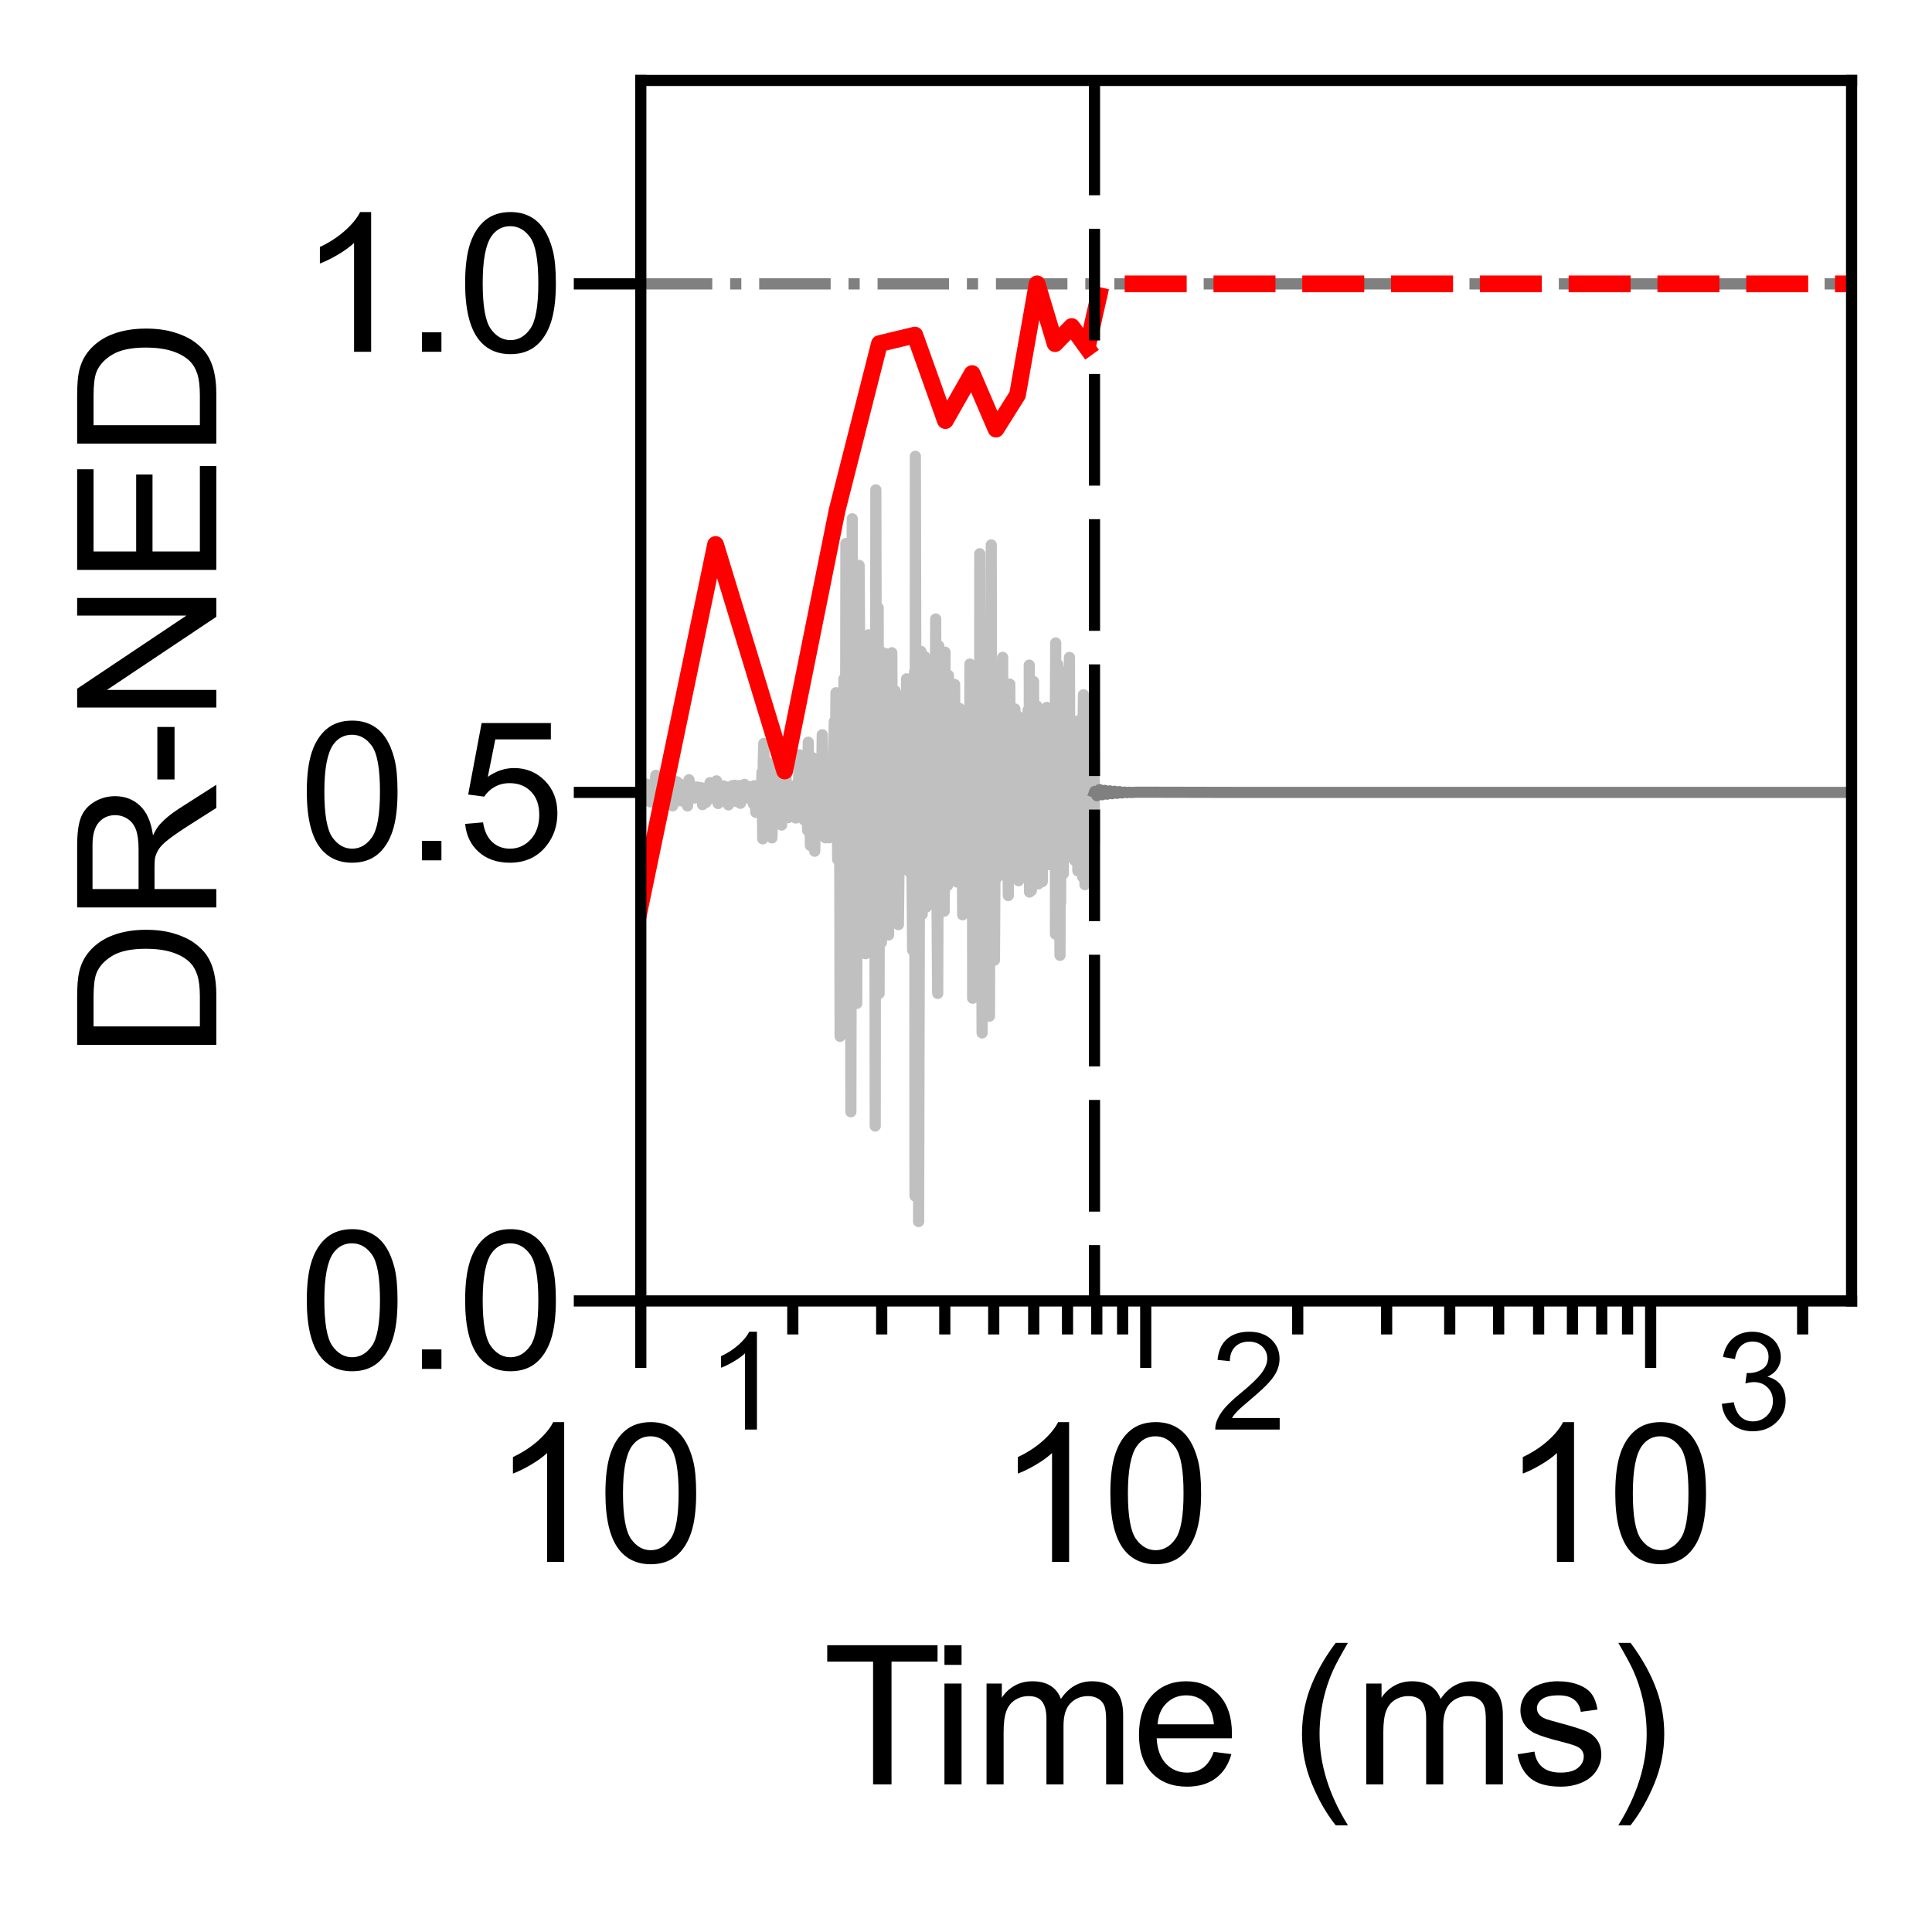 <?xml version="1.0" encoding="utf-8" standalone="no"?>
<!DOCTYPE svg PUBLIC "-//W3C//DTD SVG 1.1//EN"
  "http://www.w3.org/Graphics/SVG/1.1/DTD/svg11.dtd">
<svg xmlns:xlink="http://www.w3.org/1999/xlink" width="172.991pt" height="170.547pt" viewBox="0 0 172.991 170.547" xmlns="http://www.w3.org/2000/svg" version="1.1">
 <defs>
  <style type="text/css">*{stroke-linejoin: round; stroke-linecap: butt}</style>
 </defs>
 <g id="figure_1">
  <g id="patch_1">
   <path d="M 0 170.547 
L 172.991 170.547 
L 172.991 0 
L 0 0 
z
" style="fill: #ffffff"/>
  </g>
  <g id="axes_1">
   <g id="patch_2">
    <path d="M 57.377 116.484 
L 165.791 116.484 
L 165.791 7.2 
L 57.377 7.2 
z
" style="fill: #ffffff"/>
   </g>
   <g id="line2d_1">
    <path d="M 57.336 71.011 
L 57.499 71.541 
L 57.54 71.418 
L 57.862 70.201 
L 57.902 70.454 
L 58.218 71.799 
L 58.452 70.661 
L 58.529 71.749 
L 58.567 71.09 
L 58.721 69.42 
L 58.911 71.404 
L 58.986 70.715 
L 59.024 71.245 
L 59.062 71.587 
L 59.137 71.258 
L 59.211 71.669 
L 59.36 70.526 
L 59.47 71.603 
L 59.507 71.563 
L 59.58 69.918 
L 59.653 70.477 
L 59.835 71.364 
L 59.907 71.887 
L 60.014 70.179 
L 60.086 70.416 
L 60.228 72.154 
L 60.263 71.196 
L 60.298 70.136 
L 60.334 70.88 
L 60.369 71.621 
L 60.474 71.608 
L 60.509 71.547 
L 60.613 69.991 
L 60.648 70.553 
L 60.751 70.489 
L 60.82 71.691 
L 60.889 70.206 
L 60.991 70.408 
L 61.127 71.733 
L 61.16 71.445 
L 61.228 71.455 
L 61.362 70.407 
L 61.395 70.427 
L 61.561 72.164 
L 61.693 69.815 
L 61.726 70.279 
L 61.856 70.885 
L 61.954 70.878 
L 61.986 70.401 
L 62.019 70.74 
L 62.147 71.364 
L 62.179 71.457 
L 62.243 70.951 
L 62.307 71.257 
L 62.339 71.161 
L 62.402 70.463 
L 62.466 70.523 
L 62.623 71.36 
L 62.748 70.512 
L 62.779 70.598 
L 62.841 70.598 
L 62.903 72.047 
L 62.964 71.209 
L 63.056 70.608 
L 63.087 70.75 
L 63.209 71.849 
L 63.239 71.453 
L 63.3 70.69 
L 63.36 71.058 
L 63.39 70.835 
L 63.42 70.922 
L 63.481 71.555 
L 63.51 71.039 
L 63.57 70.075 
L 63.6 70.899 
L 63.63 71.131 
L 63.66 70.694 
L 63.689 70.489 
L 63.719 70.781 
L 63.748 70.989 
L 63.808 70.65 
L 63.837 70.549 
L 63.866 70.678 
L 63.925 70.966 
L 63.954 70.805 
L 63.984 70.431 
L 64.013 70.682 
L 64.071 71.29 
L 64.1 71.104 
L 64.158 69.914 
L 64.216 70.854 
L 64.302 71.947 
L 64.331 71.73 
L 64.446 70.345 
L 64.474 70.638 
L 64.531 71.576 
L 64.588 71.023 
L 64.616 70.903 
L 64.644 71.042 
L 64.701 71.36 
L 64.729 71.05 
L 64.785 70.366 
L 64.869 70.684 
L 64.897 70.418 
L 64.925 70.682 
L 65.064 71.143 
L 65.091 71.349 
L 65.119 71.075 
L 65.174 70.478 
L 65.201 71.229 
L 65.229 72.069 
L 65.284 71.284 
L 65.311 71.089 
L 65.366 71.383 
L 65.393 71.358 
L 65.555 70.351 
L 65.69 71.397 
L 65.797 70.31 
L 65.823 70.66 
L 65.956 71.772 
L 65.982 71.463 
L 66.035 70.469 
L 66.087 71.155 
L 66.114 71.269 
L 66.14 71.059 
L 66.218 70.329 
L 66.244 70.565 
L 66.296 71.927 
L 66.348 71.331 
L 66.452 70.457 
L 66.529 70.537 
L 66.554 70.451 
L 66.58 70.692 
L 66.606 70.911 
L 66.631 70.372 
L 66.657 70.23 
L 66.682 70.549 
L 66.758 71.456 
L 66.784 71.038 
L 66.834 70.377 
L 66.885 70.847 
L 66.91 71.339 
L 66.96 70.664 
L 66.985 70.609 
L 67.06 70.415 
L 67.11 70.981 
L 67.135 70.982 
L 67.185 70.718 
L 67.235 70.788 
L 67.456 71.984 
L 67.529 70.35 
L 67.602 70.799 
L 67.675 72.736 
L 67.724 71.642 
L 67.82 70.555 
L 67.868 71.302 
L 67.892 71.667 
L 67.964 71.065 
L 68.035 70.186 
L 68.059 70.65 
L 68.13 72.226 
L 68.154 72.024 
L 68.224 69.161 
L 68.248 70.808 
L 68.295 75.109 
L 68.342 68.137 
L 68.388 66.565 
L 68.435 68.96 
L 68.482 72.365 
L 68.551 71.763 
L 68.597 71.572 
L 68.644 71.25 
L 68.781 68.297 
L 68.804 68.682 
L 68.964 72.521 
L 68.986 71.601 
L 69.009 71.091 
L 69.054 71.372 
L 69.122 75.023 
L 69.167 73.013 
L 69.211 68.713 
L 69.278 71.517 
L 69.345 72.143 
L 69.368 71.455 
L 69.5 70.291 
L 69.522 70.163 
L 69.566 71.929 
L 69.632 70.831 
L 69.654 70.499 
L 69.676 70.867 
L 69.763 73.497 
L 69.807 72.961 
L 69.893 69.704 
L 69.915 70.366 
L 69.98 73.875 
L 70.044 71.913 
L 70.215 66.458 
L 70.236 66.526 
L 70.321 67.698 
L 70.469 72.418 
L 70.511 71.997 
L 70.574 73.216 
L 70.636 72.537 
L 70.823 70.358 
L 70.905 72.633 
L 70.987 71.231 
L 71.007 71.186 
L 71.028 71.342 
L 71.048 71.383 
L 71.069 71.285 
L 71.13 70.478 
L 71.15 70.877 
L 71.251 73.243 
L 71.291 72.467 
L 71.512 69.663 
L 71.591 67.582 
L 71.729 68.082 
L 71.847 72.897 
L 71.906 71.953 
L 71.925 71.152 
L 71.964 73.045 
L 71.984 73.409 
L 72.003 71.893 
L 72.081 69.65 
L 72.1 70.816 
L 72.158 73.255 
L 72.197 71.904 
L 72.235 68.709 
L 72.292 71.881 
L 72.312 74.353 
L 72.35 68.647 
L 72.369 66.453 
L 72.426 71.595 
L 72.445 71.933 
L 72.464 71.352 
L 72.502 71.582 
L 72.521 71.127 
L 72.54 73.242 
L 72.559 75.7 
L 72.615 72.641 
L 72.746 67.834 
L 72.765 67.961 
L 72.784 68.053 
L 72.951 76.218 
L 72.988 74.032 
L 73.08 68.787 
L 73.117 71.127 
L 73.263 73.344 
L 73.445 68.448 
L 73.481 68.386 
L 73.499 68.563 
L 73.535 71.038 
L 73.588 68.534 
L 73.624 65.789 
L 73.66 69.682 
L 73.678 72.204 
L 73.749 69.089 
L 73.767 69.569 
L 73.908 75.018 
L 74.049 69.6 
L 74.066 70.253 
L 74.24 75.017 
L 74.275 73.248 
L 74.361 69.478 
L 74.396 71.868 
L 74.43 74.44 
L 74.516 73.915 
L 74.703 64.61 
L 74.753 67.868 
L 74.787 73.394 
L 74.838 63.516 
L 74.854 62.025 
L 74.888 65.682 
L 75.005 76.958 
L 75.022 76.247 
L 75.105 65.01 
L 75.154 67.89 
L 75.188 75.292 
L 75.221 92.791 
L 75.27 69.815 
L 75.303 63.931 
L 75.336 72.526 
L 75.368 80.412 
L 75.417 66.001 
L 75.434 62.631 
L 75.466 70.49 
L 75.499 80.547 
L 75.548 64.195 
L 75.564 60.785 
L 75.612 67.392 
L 75.645 86.359 
L 75.709 72.44 
L 75.741 48.665 
L 75.789 77.044 
L 75.821 63.075 
L 75.837 59.879 
L 75.869 65.756 
L 75.933 87.235 
L 75.98 70.187 
L 76.06 70.736 
L 76.107 56.38 
L 76.123 55.287 
L 76.138 60.288 
L 76.186 99.547 
L 76.248 68.068 
L 76.311 46.447 
L 76.326 58.867 
L 76.373 89.074 
L 76.435 71.492 
L 76.482 59.988 
L 76.528 68.389 
L 76.697 88.432 
L 76.712 89.846 
L 76.727 83.111 
L 76.773 63.523 
L 76.834 76.747 
L 76.864 72.428 
L 76.925 50.621 
L 76.985 59.692 
L 77 58.845 
L 77.03 62.447 
L 77.12 84.344 
L 77.195 76.961 
L 77.329 59.603 
L 77.373 63.485 
L 77.506 85.394 
L 77.55 75.293 
L 77.594 66.774 
L 77.666 71.619 
L 77.681 73.353 
L 77.725 70.129 
L 77.768 56.841 
L 77.811 70.956 
L 77.855 77.574 
L 77.912 72.43 
L 78.013 66.182 
L 78.041 68.155 
L 78.098 76.86 
L 78.127 66.748 
L 78.141 64.853 
L 78.155 74.853 
L 78.169 80.48 
L 78.212 68.35 
L 78.254 78.509 
L 78.325 63.366 
L 78.339 75.774 
L 78.367 100.821 
L 78.423 43.856 
L 78.465 64.586 
L 78.521 82.599 
L 78.563 66.191 
L 78.632 54.413 
L 78.66 69.295 
L 78.701 80.685 
L 78.715 88.962 
L 78.756 60.048 
L 78.811 83.694 
L 78.839 71.843 
L 78.921 84.392 
L 78.948 79.247 
L 79.003 58.414 
L 79.071 68.18 
L 79.098 75.838 
L 79.165 68.425 
L 79.219 61.058 
L 79.259 68.425 
L 79.286 74.215 
L 79.34 62.316 
L 79.353 58.534 
L 79.42 69.937 
L 79.566 83.712 
L 79.579 80.61 
L 79.697 61.702 
L 79.737 65.45 
L 79.789 82.063 
L 79.828 70.065 
L 79.854 58.445 
L 79.919 73.894 
L 79.945 78.118 
L 79.984 69.058 
L 80.01 70.078 
L 80.023 69.259 
L 80.061 72.177 
L 80.087 80.029 
L 80.139 65.601 
L 80.151 61.873 
L 80.177 70.536 
L 80.228 69.256 
L 80.241 70.508 
L 80.292 67.282 
L 80.317 68.724 
L 80.368 62.322 
L 80.394 65.257 
L 80.444 82.787 
L 80.52 75.438 
L 80.532 75.527 
L 80.683 65.78 
L 80.695 65.923 
L 80.708 65.908 
L 80.745 68.648 
L 80.782 77.19 
L 80.869 74.157 
L 80.882 73.085 
L 80.906 76.925 
L 80.943 74.762 
L 80.956 76.55 
L 80.992 68.04 
L 81.005 66.5 
L 81.042 74.175 
L 81.054 73.844 
L 81.176 60.781 
L 81.2 66.155 
L 81.273 75.074 
L 81.321 72.226 
L 81.358 69.469 
L 81.394 74.24 
L 81.418 71.906 
L 81.43 73.315 
L 81.442 78.078 
L 81.49 64.026 
L 81.538 75.622 
L 81.585 66.301 
L 81.609 72.591 
L 81.716 85.068 
L 81.728 79.925 
L 81.763 63.867 
L 81.846 68.796 
L 81.858 69.559 
L 81.87 63.849 
L 81.881 60.171 
L 81.905 70.225 
L 81.928 107.083 
L 81.963 40.852 
L 82.01 66.244 
L 82.057 82.362 
L 82.103 69.449 
L 82.161 58.228 
L 82.219 64.691 
L 82.253 109.376 
L 82.334 75.698 
L 82.414 78.404 
L 82.368 67.876 
L 82.426 74.469 
L 82.46 58.32 
L 82.528 71.746 
L 82.574 81.858 
L 82.641 73.162 
L 82.788 58.775 
L 82.81 62.149 
L 82.944 81.218 
L 83.033 67.351 
L 83.165 69.827 
L 83.187 74.889 
L 83.264 68.257 
L 83.33 60.957 
L 83.341 65.934 
L 83.373 79.794 
L 83.46 72.612 
L 83.471 73.412 
L 83.514 69.985 
L 83.59 75.495 
L 83.633 65.125 
L 83.686 80.485 
L 83.729 64.45 
L 83.74 64.64 
L 83.783 55.42 
L 83.804 65.94 
L 83.952 88.525 
L 83.963 88.95 
L 83.973 85.434 
L 84.058 57.832 
L 84.1 73.149 
L 84.11 73.929 
L 84.142 70.122 
L 84.236 66.441 
L 84.204 71.715 
L 84.246 69.157 
L 84.256 71.736 
L 84.34 66.794 
L 84.35 66.877 
L 84.371 64.252 
L 84.391 72.975 
L 84.402 77.586 
L 84.433 70.444 
L 84.494 71.692 
L 84.505 71.424 
L 84.617 58.392 
L 84.546 81.588 
L 84.628 62.141 
L 84.678 79.295 
L 84.75 73.908 
L 84.79 73.455 
L 84.77 74.141 
L 84.8 73.817 
L 84.841 79.287 
L 84.881 73.245 
L 84.921 60.47 
L 85.032 66.831 
L 85.102 73.965 
L 85.122 66.273 
L 85.161 73.043 
L 85.171 72.988 
L 85.191 67.372 
L 85.221 76.087 
L 85.27 75.27 
L 85.28 75.237 
L 85.339 68.051 
L 85.369 76.045 
L 85.408 72.364 
L 85.438 77.522 
L 85.477 61.282 
L 85.506 66.757 
L 85.535 78.559 
L 85.603 64.476 
L 85.613 66.319 
L 85.7 78.975 
L 85.729 70.253 
L 85.768 64.922 
L 85.816 74.607 
L 85.902 65.198 
L 85.912 63.427 
L 85.95 76.645 
L 86.007 65.617 
L 86.112 74.083 
L 86.131 70.787 
L 86.14 68.914 
L 86.187 80.426 
L 86.197 81.911 
L 86.234 73.41 
L 86.253 66.422 
L 86.347 67.585 
L 86.412 71.535 
L 86.431 66.493 
L 86.44 64.572 
L 86.478 71.327 
L 86.524 69.887 
L 86.58 78.968 
L 86.644 73.265 
L 86.663 69.959 
L 86.681 64.92 
L 86.718 76.071 
L 86.764 73.569 
L 86.8 68.38 
L 86.818 69.737 
L 86.846 59.456 
L 86.919 73.839 
L 86.946 74.486 
L 86.955 72.896 
L 87.072 63.172 
L 87.09 89.381 
L 87.189 73.606 
L 87.216 76.624 
L 87.261 66.716 
L 87.27 64.07 
L 87.341 75.357 
L 87.359 79.78 
L 87.412 70.906 
L 87.439 72.695 
L 87.545 64.459 
L 87.509 73.16 
L 87.562 67.318 
L 87.571 67.391 
L 87.58 67.212 
L 87.694 81.133 
L 87.676 64.889 
L 87.702 77.571 
L 87.729 49.576 
L 87.807 81.788 
L 87.842 61.849 
L 87.902 83.265 
L 87.937 92.487 
L 87.98 71.697 
L 88.108 61.971 
L 88.117 59.759 
L 88.151 69.376 
L 88.177 68.751 
L 88.211 84.671 
L 88.245 57.11 
L 88.279 65.69 
L 88.397 74.205 
L 88.363 63.13 
L 88.405 69.873 
L 88.414 68.581 
L 88.431 79.292 
L 88.456 88 
L 88.515 72.793 
L 88.531 78.857 
L 88.573 56.477 
L 88.598 90.983 
L 88.665 67.888 
L 88.69 72.284 
L 88.731 63.715 
L 88.756 48.789 
L 88.806 79.76 
L 88.839 64.292 
L 88.921 76.244 
L 88.954 67.27 
L 88.962 66.999 
L 88.986 69.046 
L 89.044 85.972 
L 89.109 74.735 
L 89.206 59.499 
L 89.254 62.264 
L 89.263 60.43 
L 89.303 74.675 
L 89.343 78.512 
L 89.359 72.245 
L 89.383 62.032 
L 89.407 75.904 
L 89.471 67.252 
L 89.479 67.112 
L 89.598 75.526 
L 89.622 75.052 
L 89.63 75.655 
L 89.646 70.798 
L 89.654 67.99 
L 89.701 73.586 
L 89.748 71.98 
L 89.756 72.043 
L 89.78 58.86 
L 89.803 77.292 
L 89.866 72.15 
L 89.874 72.734 
L 89.889 66.167 
L 89.921 62.68 
L 89.967 75.578 
L 90.014 77.01 
L 90.045 73.508 
L 90.146 64.982 
L 90.176 65.904 
L 90.284 80.189 
L 90.261 65.417 
L 90.291 72.686 
L 90.33 76.552 
L 90.414 61.252 
L 90.527 77.483 
L 90.542 73.248 
L 90.557 66.425 
L 90.595 77.15 
L 90.655 69.032 
L 90.753 73.75 
L 90.715 67.93 
L 90.798 72.583 
L 90.879 63.478 
L 90.835 72.976 
L 90.902 71.616 
L 90.924 76.455 
L 90.99 67.977 
L 91.005 65.639 
L 91.042 74.045 
L 91.079 73.168 
L 91.116 64.1 
L 91.145 77.647 
L 91.182 70.208 
L 91.203 78.857 
L 91.247 68.383 
L 91.291 70.136 
L 91.313 74.741 
L 91.364 67.596 
L 91.414 73.73 
L 91.486 67.318 
L 91.544 69.502 
L 91.63 75.373 
L 91.651 70.399 
L 91.687 66.005 
L 91.722 73.362 
L 91.772 67.084 
L 91.822 77.632 
L 91.942 74.001 
L 92.054 63.582 
L 92.033 75.498 
L 92.068 67.325 
L 92.186 79.874 
L 92.159 59.554 
L 92.193 79.058 
L 92.311 63.393 
L 92.325 72.196 
L 92.346 79.746 
L 92.428 71.226 
L 92.435 71.212 
L 92.49 78.452 
L 92.462 69.038 
L 92.51 69.746 
L 92.545 61.013 
L 92.565 69.881 
L 92.619 69.719 
L 92.708 78.302 
L 92.735 71.183 
L 92.842 63.211 
L 92.768 74.564 
L 92.856 65.683 
L 92.97 79.144 
L 92.983 75.706 
L 93.103 65.413 
L 93.123 67.201 
L 93.228 74.378 
L 93.169 64.627 
L 93.261 68.874 
L 93.281 67.46 
L 93.314 71.975 
L 93.327 78.939 
L 93.379 69.873 
L 93.425 74.938 
L 93.432 75.762 
L 93.477 68.523 
L 93.503 72.123 
L 93.516 68.118 
L 93.607 73.115 
L 93.613 74.403 
L 93.684 67.276 
L 93.736 63.336 
L 93.716 72.493 
L 93.781 70.409 
L 93.819 68.589 
L 93.921 77.169 
L 94.029 66.973 
L 93.965 77.418 
L 94.054 69.922 
L 94.067 73.597 
L 94.092 64.809 
L 94.149 65.964 
L 94.318 75.133 
L 94.355 71.587 
L 94.454 68.195 
L 94.38 73.457 
L 94.473 68.251 
L 94.528 57.566 
L 94.504 83.636 
L 94.553 78.046 
L 94.565 81.471 
L 94.615 61.489 
L 94.658 77.499 
L 94.694 68.791 
L 94.713 59.492 
L 94.774 74.425 
L 94.804 65.61 
L 94.913 85.541 
L 94.925 79.647 
L 95.034 61.397 
L 94.968 80.843 
L 95.046 61.806 
L 95.213 78.228 
L 95.076 60.139 
L 95.219 74.722 
L 95.231 69.645 
L 95.314 76.055 
L 95.338 69.832 
L 95.444 64.178 
L 95.367 72.564 
L 95.468 66.477 
L 95.55 74.283 
L 95.585 71.591 
L 95.597 68.061 
L 95.626 76.685 
L 95.696 71.429 
L 95.701 71.169 
L 95.719 75.053 
L 95.73 74.19 
L 95.736 75.212 
L 95.754 59.117 
L 95.759 58.862 
L 95.765 61.377 
L 95.794 75.885 
L 95.886 72.761 
L 95.944 69.298 
L 95.915 75.291 
L 95.99 72.527 
L 96.001 73.723 
L 96.07 68.595 
L 96.081 69.934 
L 96.093 69.78 
L 96.098 70.392 
L 96.155 71.135 
L 96.115 68.589 
L 96.166 69.548 
L 96.24 66.14 
L 96.212 77.032 
L 96.246 69.074 
L 96.257 76.975 
L 96.33 66.175 
L 96.358 72.521 
L 96.459 68.55 
L 96.409 72.895 
L 96.482 68.906 
L 96.509 77.977 
L 96.571 64.522 
L 96.593 69.205 
L 96.604 68.586 
L 96.637 71.774 
L 96.693 70.376 
L 96.715 75.226 
L 96.792 68.957 
L 96.803 65.877 
L 96.885 75.603 
L 96.901 70.158 
L 97.016 62.206 
L 96.945 78.525 
L 97.021 63.881 
L 97.146 79.21 
L 97.151 78.774 
L 97.248 64.35 
L 97.318 71.038 
L 97.392 75.783 
L 97.424 73.138 
L 97.483 66.414 
L 97.531 74.811 
L 97.583 77.823 
L 97.594 69.403 
L 97.62 65.406 
L 97.657 77.607 
L 97.71 66.258 
L 97.72 65.34 
L 97.741 72.57 
L 97.814 75.956 
L 97.767 72.261 
L 97.851 72.967 
L 97.934 63.952 
L 97.949 74.055 
L 97.975 67.268 
L 97.996 74.994 
L 97.996 74.994 
" clip-path="url(#p06330a9e50)" style="fill: none; stroke: #c0c0c0; stroke-linecap: square"/>
   </g>
   <g id="line2d_2">
    <path d="M 98.001 70.931 
L 98.027 70.859 
L 98.094 71.023 
L 98.099 70.988 
L 98.217 71.245 
L 98.227 71.241 
L 98.456 70.7 
L 98.491 70.736 
L 98.602 71.045 
L 98.692 71.158 
L 98.736 71.099 
L 98.915 70.767 
L 98.974 70.846 
L 99.136 71.107 
L 99.184 71.056 
L 99.363 70.814 
L 99.412 70.87 
L 99.579 71.068 
L 99.627 71.02 
L 99.802 70.848 
L 99.84 70.885 
L 100.022 71.033 
L 100.06 70.996 
L 100.24 70.879 
L 100.268 70.905 
L 100.46 71.002 
L 100.478 70.985 
L 100.691 70.923 
L 100.898 70.971 
L 101.106 70.933 
L 101.312 70.961 
L 101.512 70.945 
L 101.816 70.931 
L 110.214 70.949 
L 165.791 70.949 
L 165.791 70.949 
" clip-path="url(#p06330a9e50)" style="fill: none; stroke: #808080; stroke-linecap: square"/>
   </g>
   <g id="line2d_3">
    <path d="M 57.377 25.414 
L 165.791 25.414 
" clip-path="url(#p06330a9e50)" style="fill: none; stroke-dasharray: 6.4,1.6,1,1.6; stroke-dashoffset: 0; stroke: #808080"/>
   </g>
   <g id="matplotlib.axis_1">
    <g id="xtick_1">
     <g id="line2d_4">
      <defs>
       <path id="mca07691ac9" d="M 0 0 
L 0 6 
" style="stroke: #000000"/>
      </defs>
      <g>
       <use xlink:href="#mca07691ac9" x="57.377" y="116.484" style="stroke: #000000"/>
      </g>
     </g>
     <g id="text_1">
      <!-- $\mathdefault{10^{1}}$ -->
      <g transform="translate(44.032 140.015)scale(0.17 -0.17)">
       <defs>
        <path id="ArialMT-31" d="M 2384 0 
L 1822 0 
L 1822 3584 
Q 1619 3391 1289 3197 
Q 959 3003 697 2906 
L 697 3450 
Q 1169 3672 1522 3987 
Q 1875 4303 2022 4600 
L 2384 4600 
L 2384 0 
z
" transform="scale(0.016)"/>
        <path id="ArialMT-30" d="M 266 2259 
Q 266 3072 433 3567 
Q 600 4063 929 4331 
Q 1259 4600 1759 4600 
Q 2128 4600 2406 4451 
Q 2684 4303 2865 4023 
Q 3047 3744 3150 3342 
Q 3253 2941 3253 2259 
Q 3253 1453 3087 958 
Q 2922 463 2592 192 
Q 2263 -78 1759 -78 
Q 1097 -78 719 397 
Q 266 969 266 2259 
z
M 844 2259 
Q 844 1131 1108 757 
Q 1372 384 1759 384 
Q 2147 384 2411 759 
Q 2675 1134 2675 2259 
Q 2675 3391 2411 3762 
Q 2147 4134 1753 4134 
Q 1366 4134 1134 3806 
Q 844 3388 844 2259 
z
" transform="scale(0.016)"/>
       </defs>
       <use xlink:href="#ArialMT-31" transform="translate(0 0.994)"/>
       <use xlink:href="#ArialMT-30" transform="translate(55.615 0.994)"/>
       <use xlink:href="#ArialMT-31" transform="translate(112.973 70.688)scale(0.7)"/>
      </g>
     </g>
    </g>
    <g id="xtick_2">
     <g id="line2d_5">
      <g>
       <use xlink:href="#mca07691ac9" x="102.588" y="116.484" style="stroke: #000000"/>
      </g>
     </g>
     <g id="text_2">
      <!-- $\mathdefault{10^{2}}$ -->
      <g transform="translate(89.243 140.015)scale(0.17 -0.17)">
       <defs>
        <path id="ArialMT-32" d="M 3222 541 
L 3222 0 
L 194 0 
Q 188 203 259 391 
Q 375 700 629 1000 
Q 884 1300 1366 1694 
Q 2113 2306 2375 2664 
Q 2638 3022 2638 3341 
Q 2638 3675 2398 3904 
Q 2159 4134 1775 4134 
Q 1369 4134 1125 3890 
Q 881 3647 878 3216 
L 300 3275 
Q 359 3922 746 4261 
Q 1134 4600 1788 4600 
Q 2447 4600 2831 4234 
Q 3216 3869 3216 3328 
Q 3216 3053 3103 2787 
Q 2991 2522 2730 2228 
Q 2469 1934 1863 1422 
Q 1356 997 1212 845 
Q 1069 694 975 541 
L 3222 541 
z
" transform="scale(0.016)"/>
       </defs>
       <use xlink:href="#ArialMT-31" transform="translate(0 0.994)"/>
       <use xlink:href="#ArialMT-30" transform="translate(55.615 0.994)"/>
       <use xlink:href="#ArialMT-32" transform="translate(112.973 70.688)scale(0.7)"/>
      </g>
     </g>
    </g>
    <g id="xtick_3">
     <g id="line2d_6">
      <g>
       <use xlink:href="#mca07691ac9" x="147.799" y="116.484" style="stroke: #000000"/>
      </g>
     </g>
     <g id="text_3">
      <!-- $\mathdefault{10^{3}}$ -->
      <g transform="translate(134.454 140.015)scale(0.17 -0.17)">
       <defs>
        <path id="ArialMT-33" d="M 269 1209 
L 831 1284 
Q 928 806 1161 595 
Q 1394 384 1728 384 
Q 2125 384 2398 659 
Q 2672 934 2672 1341 
Q 2672 1728 2419 1979 
Q 2166 2231 1775 2231 
Q 1616 2231 1378 2169 
L 1441 2663 
Q 1497 2656 1531 2656 
Q 1891 2656 2178 2843 
Q 2466 3031 2466 3422 
Q 2466 3731 2256 3934 
Q 2047 4138 1716 4138 
Q 1388 4138 1169 3931 
Q 950 3725 888 3313 
L 325 3413 
Q 428 3978 793 4289 
Q 1159 4600 1703 4600 
Q 2078 4600 2393 4439 
Q 2709 4278 2876 4000 
Q 3044 3722 3044 3409 
Q 3044 3113 2884 2869 
Q 2725 2625 2413 2481 
Q 2819 2388 3044 2092 
Q 3269 1797 3269 1353 
Q 3269 753 2831 336 
Q 2394 -81 1725 -81 
Q 1122 -81 723 278 
Q 325 638 269 1209 
z
" transform="scale(0.016)"/>
       </defs>
       <use xlink:href="#ArialMT-31" transform="translate(0 0.994)"/>
       <use xlink:href="#ArialMT-30" transform="translate(55.615 0.994)"/>
       <use xlink:href="#ArialMT-33" transform="translate(112.973 70.688)scale(0.7)"/>
      </g>
     </g>
    </g>
    <g id="xtick_4">
     <g id="line2d_7">
      <defs>
       <path id="m84209a122e" d="M 0 0 
L 0 3 
" style="stroke: #000000"/>
      </defs>
      <g>
       <use xlink:href="#m84209a122e" x="70.987" y="116.484" style="stroke: #000000"/>
      </g>
     </g>
    </g>
    <g id="xtick_5">
     <g id="line2d_8">
      <g>
       <use xlink:href="#m84209a122e" x="78.948" y="116.484" style="stroke: #000000"/>
      </g>
     </g>
    </g>
    <g id="xtick_6">
     <g id="line2d_9">
      <g>
       <use xlink:href="#m84209a122e" x="84.597" y="116.484" style="stroke: #000000"/>
      </g>
     </g>
    </g>
    <g id="xtick_7">
     <g id="line2d_10">
      <g>
       <use xlink:href="#m84209a122e" x="88.978" y="116.484" style="stroke: #000000"/>
      </g>
     </g>
    </g>
    <g id="xtick_8">
     <g id="line2d_11">
      <g>
       <use xlink:href="#m84209a122e" x="92.558" y="116.484" style="stroke: #000000"/>
      </g>
     </g>
    </g>
    <g id="xtick_9">
     <g id="line2d_12">
      <g>
       <use xlink:href="#m84209a122e" x="95.585" y="116.484" style="stroke: #000000"/>
      </g>
     </g>
    </g>
    <g id="xtick_10">
     <g id="line2d_13">
      <g>
       <use xlink:href="#m84209a122e" x="98.207" y="116.484" style="stroke: #000000"/>
      </g>
     </g>
    </g>
    <g id="xtick_11">
     <g id="line2d_14">
      <g>
       <use xlink:href="#m84209a122e" x="100.519" y="116.484" style="stroke: #000000"/>
      </g>
     </g>
    </g>
    <g id="xtick_12">
     <g id="line2d_15">
      <g>
       <use xlink:href="#m84209a122e" x="116.198" y="116.484" style="stroke: #000000"/>
      </g>
     </g>
    </g>
    <g id="xtick_13">
     <g id="line2d_16">
      <g>
       <use xlink:href="#m84209a122e" x="124.159" y="116.484" style="stroke: #000000"/>
      </g>
     </g>
    </g>
    <g id="xtick_14">
     <g id="line2d_17">
      <g>
       <use xlink:href="#m84209a122e" x="129.808" y="116.484" style="stroke: #000000"/>
      </g>
     </g>
    </g>
    <g id="xtick_15">
     <g id="line2d_18">
      <g>
       <use xlink:href="#m84209a122e" x="134.189" y="116.484" style="stroke: #000000"/>
      </g>
     </g>
    </g>
    <g id="xtick_16">
     <g id="line2d_19">
      <g>
       <use xlink:href="#m84209a122e" x="137.769" y="116.484" style="stroke: #000000"/>
      </g>
     </g>
    </g>
    <g id="xtick_17">
     <g id="line2d_20">
      <g>
       <use xlink:href="#m84209a122e" x="140.796" y="116.484" style="stroke: #000000"/>
      </g>
     </g>
    </g>
    <g id="xtick_18">
     <g id="line2d_21">
      <g>
       <use xlink:href="#m84209a122e" x="143.418" y="116.484" style="stroke: #000000"/>
      </g>
     </g>
    </g>
    <g id="xtick_19">
     <g id="line2d_22">
      <g>
       <use xlink:href="#m84209a122e" x="145.731" y="116.484" style="stroke: #000000"/>
      </g>
     </g>
    </g>
    <g id="xtick_20">
     <g id="line2d_23">
      <g>
       <use xlink:href="#m84209a122e" x="161.409" y="116.484" style="stroke: #000000"/>
      </g>
     </g>
    </g>
    <g id="text_4">
     <!-- Time (ms) -->
     <g transform="translate(73.663 159.769)scale(0.17 -0.17)">
      <defs>
       <path id="ArialMT-54" d="M 1659 0 
L 1659 4041 
L 150 4041 
L 150 4581 
L 3781 4581 
L 3781 4041 
L 2266 4041 
L 2266 0 
L 1659 0 
z
" transform="scale(0.016)"/>
       <path id="ArialMT-69" d="M 425 3934 
L 425 4581 
L 988 4581 
L 988 3934 
L 425 3934 
z
M 425 0 
L 425 3319 
L 988 3319 
L 988 0 
L 425 0 
z
" transform="scale(0.016)"/>
       <path id="ArialMT-6d" d="M 422 0 
L 422 3319 
L 925 3319 
L 925 2853 
Q 1081 3097 1340 3245 
Q 1600 3394 1931 3394 
Q 2300 3394 2536 3241 
Q 2772 3088 2869 2813 
Q 3263 3394 3894 3394 
Q 4388 3394 4653 3120 
Q 4919 2847 4919 2278 
L 4919 0 
L 4359 0 
L 4359 2091 
Q 4359 2428 4304 2576 
Q 4250 2725 4106 2815 
Q 3963 2906 3769 2906 
Q 3419 2906 3187 2673 
Q 2956 2441 2956 1928 
L 2956 0 
L 2394 0 
L 2394 2156 
Q 2394 2531 2256 2718 
Q 2119 2906 1806 2906 
Q 1569 2906 1367 2781 
Q 1166 2656 1075 2415 
Q 984 2175 984 1722 
L 984 0 
L 422 0 
z
" transform="scale(0.016)"/>
       <path id="ArialMT-65" d="M 2694 1069 
L 3275 997 
Q 3138 488 2766 206 
Q 2394 -75 1816 -75 
Q 1088 -75 661 373 
Q 234 822 234 1631 
Q 234 2469 665 2931 
Q 1097 3394 1784 3394 
Q 2450 3394 2872 2941 
Q 3294 2488 3294 1666 
Q 3294 1616 3291 1516 
L 816 1516 
Q 847 969 1125 678 
Q 1403 388 1819 388 
Q 2128 388 2347 550 
Q 2566 713 2694 1069 
z
M 847 1978 
L 2700 1978 
Q 2663 2397 2488 2606 
Q 2219 2931 1791 2931 
Q 1403 2931 1139 2672 
Q 875 2413 847 1978 
z
" transform="scale(0.016)"/>
       <path id="ArialMT-20" transform="scale(0.016)"/>
       <path id="ArialMT-28" d="M 1497 -1347 
Q 1031 -759 709 28 
Q 388 816 388 1659 
Q 388 2403 628 3084 
Q 909 3875 1497 4659 
L 1900 4659 
Q 1522 4009 1400 3731 
Q 1209 3300 1100 2831 
Q 966 2247 966 1656 
Q 966 153 1900 -1347 
L 1497 -1347 
z
" transform="scale(0.016)"/>
       <path id="ArialMT-73" d="M 197 991 
L 753 1078 
Q 800 744 1014 566 
Q 1228 388 1613 388 
Q 2000 388 2187 545 
Q 2375 703 2375 916 
Q 2375 1106 2209 1216 
Q 2094 1291 1634 1406 
Q 1016 1563 777 1677 
Q 538 1791 414 1992 
Q 291 2194 291 2438 
Q 291 2659 392 2848 
Q 494 3038 669 3163 
Q 800 3259 1026 3326 
Q 1253 3394 1513 3394 
Q 1903 3394 2198 3281 
Q 2494 3169 2634 2976 
Q 2775 2784 2828 2463 
L 2278 2388 
Q 2241 2644 2061 2787 
Q 1881 2931 1553 2931 
Q 1166 2931 1000 2803 
Q 834 2675 834 2503 
Q 834 2394 903 2306 
Q 972 2216 1119 2156 
Q 1203 2125 1616 2013 
Q 2213 1853 2448 1751 
Q 2684 1650 2818 1456 
Q 2953 1263 2953 975 
Q 2953 694 2789 445 
Q 2625 197 2315 61 
Q 2006 -75 1616 -75 
Q 969 -75 630 194 
Q 291 463 197 991 
z
" transform="scale(0.016)"/>
       <path id="ArialMT-29" d="M 791 -1347 
L 388 -1347 
Q 1322 153 1322 1656 
Q 1322 2244 1188 2822 
Q 1081 3291 891 3722 
Q 769 4003 388 4659 
L 791 4659 
Q 1378 3875 1659 3084 
Q 1900 2403 1900 1659 
Q 1900 816 1576 28 
Q 1253 -759 791 -1347 
z
" transform="scale(0.016)"/>
      </defs>
      <use xlink:href="#ArialMT-54"/>
      <use xlink:href="#ArialMT-69" x="57.334"/>
      <use xlink:href="#ArialMT-6d" x="79.551"/>
      <use xlink:href="#ArialMT-65" x="162.852"/>
      <use xlink:href="#ArialMT-20" x="218.467"/>
      <use xlink:href="#ArialMT-28" x="246.25"/>
      <use xlink:href="#ArialMT-6d" x="279.551"/>
      <use xlink:href="#ArialMT-73" x="362.852"/>
      <use xlink:href="#ArialMT-29" x="412.852"/>
     </g>
    </g>
   </g>
   <g id="matplotlib.axis_2">
    <g id="ytick_1">
     <g id="line2d_24">
      <defs>
       <path id="m1ea52cbac3" d="M 0 0 
L -6 0 
" style="stroke: #000000"/>
      </defs>
      <g>
       <use xlink:href="#m1ea52cbac3" x="57.377" y="116.484" style="stroke: #000000"/>
      </g>
     </g>
     <g id="text_5">
      <!-- 0.0 -->
      <g transform="translate(26.747 122.568)scale(0.17 -0.17)">
       <defs>
        <path id="ArialMT-2e" d="M 581 0 
L 581 641 
L 1222 641 
L 1222 0 
L 581 0 
z
" transform="scale(0.016)"/>
       </defs>
       <use xlink:href="#ArialMT-30"/>
       <use xlink:href="#ArialMT-2e" x="55.615"/>
       <use xlink:href="#ArialMT-30" x="83.398"/>
      </g>
     </g>
    </g>
    <g id="ytick_2">
     <g id="line2d_25">
      <g>
       <use xlink:href="#m1ea52cbac3" x="57.377" y="70.949" style="stroke: #000000"/>
      </g>
     </g>
     <g id="text_6">
      <!-- 0.5 -->
      <g transform="translate(26.747 77.033)scale(0.17 -0.17)">
       <defs>
        <path id="ArialMT-35" d="M 266 1200 
L 856 1250 
Q 922 819 1161 601 
Q 1400 384 1738 384 
Q 2144 384 2425 690 
Q 2706 997 2706 1503 
Q 2706 1984 2436 2262 
Q 2166 2541 1728 2541 
Q 1456 2541 1237 2417 
Q 1019 2294 894 2097 
L 366 2166 
L 809 4519 
L 3088 4519 
L 3088 3981 
L 1259 3981 
L 1013 2750 
Q 1425 3038 1878 3038 
Q 2478 3038 2890 2622 
Q 3303 2206 3303 1553 
Q 3303 931 2941 478 
Q 2500 -78 1738 -78 
Q 1113 -78 717 272 
Q 322 622 266 1200 
z
" transform="scale(0.016)"/>
       </defs>
       <use xlink:href="#ArialMT-30"/>
       <use xlink:href="#ArialMT-2e" x="55.615"/>
       <use xlink:href="#ArialMT-35" x="83.398"/>
      </g>
     </g>
    </g>
    <g id="ytick_3">
     <g id="line2d_26">
      <g>
       <use xlink:href="#m1ea52cbac3" x="57.377" y="25.414" style="stroke: #000000"/>
      </g>
     </g>
     <g id="text_7">
      <!-- 1.0 -->
      <g transform="translate(26.747 31.498)scale(0.17 -0.17)">
       <use xlink:href="#ArialMT-31"/>
       <use xlink:href="#ArialMT-2e" x="55.615"/>
       <use xlink:href="#ArialMT-30" x="83.398"/>
      </g>
     </g>
    </g>
    <g id="text_8">
     <!-- DR-NED -->
     <g transform="translate(19.368 94.896)rotate(-90)scale(0.17 -0.17)">
      <defs>
       <path id="ArialMT-44" d="M 494 0 
L 494 4581 
L 2072 4581 
Q 2606 4581 2888 4516 
Q 3281 4425 3559 4188 
Q 3922 3881 4101 3404 
Q 4281 2928 4281 2316 
Q 4281 1794 4159 1391 
Q 4038 988 3847 723 
Q 3656 459 3429 307 
Q 3203 156 2883 78 
Q 2563 0 2147 0 
L 494 0 
z
M 1100 541 
L 2078 541 
Q 2531 541 2789 625 
Q 3047 709 3200 863 
Q 3416 1078 3536 1442 
Q 3656 1806 3656 2325 
Q 3656 3044 3420 3430 
Q 3184 3816 2847 3947 
Q 2603 4041 2063 4041 
L 1100 4041 
L 1100 541 
z
" transform="scale(0.016)"/>
       <path id="ArialMT-52" d="M 503 0 
L 503 4581 
L 2534 4581 
Q 3147 4581 3465 4457 
Q 3784 4334 3975 4021 
Q 4166 3709 4166 3331 
Q 4166 2844 3850 2509 
Q 3534 2175 2875 2084 
Q 3116 1969 3241 1856 
Q 3506 1613 3744 1247 
L 4541 0 
L 3778 0 
L 3172 953 
Q 2906 1366 2734 1584 
Q 2563 1803 2427 1890 
Q 2291 1978 2150 2013 
Q 2047 2034 1813 2034 
L 1109 2034 
L 1109 0 
L 503 0 
z
M 1109 2559 
L 2413 2559 
Q 2828 2559 3062 2645 
Q 3297 2731 3419 2920 
Q 3541 3109 3541 3331 
Q 3541 3656 3305 3865 
Q 3069 4075 2559 4075 
L 1109 4075 
L 1109 2559 
z
" transform="scale(0.016)"/>
       <path id="ArialMT-2d" d="M 203 1375 
L 203 1941 
L 1931 1941 
L 1931 1375 
L 203 1375 
z
" transform="scale(0.016)"/>
       <path id="ArialMT-4e" d="M 488 0 
L 488 4581 
L 1109 4581 
L 3516 984 
L 3516 4581 
L 4097 4581 
L 4097 0 
L 3475 0 
L 1069 3600 
L 1069 0 
L 488 0 
z
" transform="scale(0.016)"/>
       <path id="ArialMT-45" d="M 506 0 
L 506 4581 
L 3819 4581 
L 3819 4041 
L 1113 4041 
L 1113 2638 
L 3647 2638 
L 3647 2100 
L 1113 2100 
L 1113 541 
L 3925 541 
L 3925 0 
L 506 0 
z
" transform="scale(0.016)"/>
      </defs>
      <use xlink:href="#ArialMT-44"/>
      <use xlink:href="#ArialMT-52" x="72.217"/>
      <use xlink:href="#ArialMT-2d" x="144.434"/>
      <use xlink:href="#ArialMT-4e" x="177.734"/>
      <use xlink:href="#ArialMT-45" x="249.951"/>
      <use xlink:href="#ArialMT-44" x="316.65"/>
     </g>
    </g>
   </g>
   <g id="line2d_27">
    <path d="M 54.988 92.379 
L 64.071 48.754 
L 70.258 69.036 
L 74.955 45.693 
L 78.743 30.768 
L 81.916 30.003 
L 84.648 37.657 
L 87.045 33.447 
L 89.182 38.422 
L 91.108 35.361 
L 92.863 25.414 
L 94.473 30.768 
L 95.961 29.238 
L 97.344 31.151 
" clip-path="url(#p06330a9e50)" style="fill: none; stroke: #ff0000; stroke-width: 1.5; stroke-linecap: square"/>
   </g>
   <g id="line2d_28">
    <path d="M 97.344 31.151 
L 98.637 25.414 
L 165.655 25.414 
L 165.655 25.414 
" clip-path="url(#p06330a9e50)" style="fill: none; stroke-dasharray: 5.55,2.4; stroke-dashoffset: 0; stroke: #ff0000; stroke-width: 1.5"/>
   </g>
   <g id="line2d_29">
    <path d="M 98.001 116.484 
L 98.001 7.2 
" clip-path="url(#p06330a9e50)" style="fill: none; stroke-dasharray: 10,3; stroke-dashoffset: 5; stroke: #000000"/>
   </g>
   <g id="patch_3">
    <path d="M 57.377 116.484 
L 57.377 7.2 
" style="fill: none; stroke: #000000; stroke-linejoin: miter; stroke-linecap: square"/>
   </g>
   <g id="patch_4">
    <path d="M 165.791 116.484 
L 165.791 7.2 
" style="fill: none; stroke: #000000; stroke-linejoin: miter; stroke-linecap: square"/>
   </g>
   <g id="patch_5">
    <path d="M 57.377 116.484 
L 165.791 116.484 
" style="fill: none; stroke: #000000; stroke-linejoin: miter; stroke-linecap: square"/>
   </g>
   <g id="patch_6">
    <path d="M 57.377 7.2 
L 165.791 7.2 
" style="fill: none; stroke: #000000; stroke-linejoin: miter; stroke-linecap: square"/>
   </g>
  </g>
 </g>
 <defs>
  <clipPath id="p06330a9e50">
   <rect x="57.377" y="7.2" width="108.414" height="109.284"/>
  </clipPath>
 </defs>
</svg>
